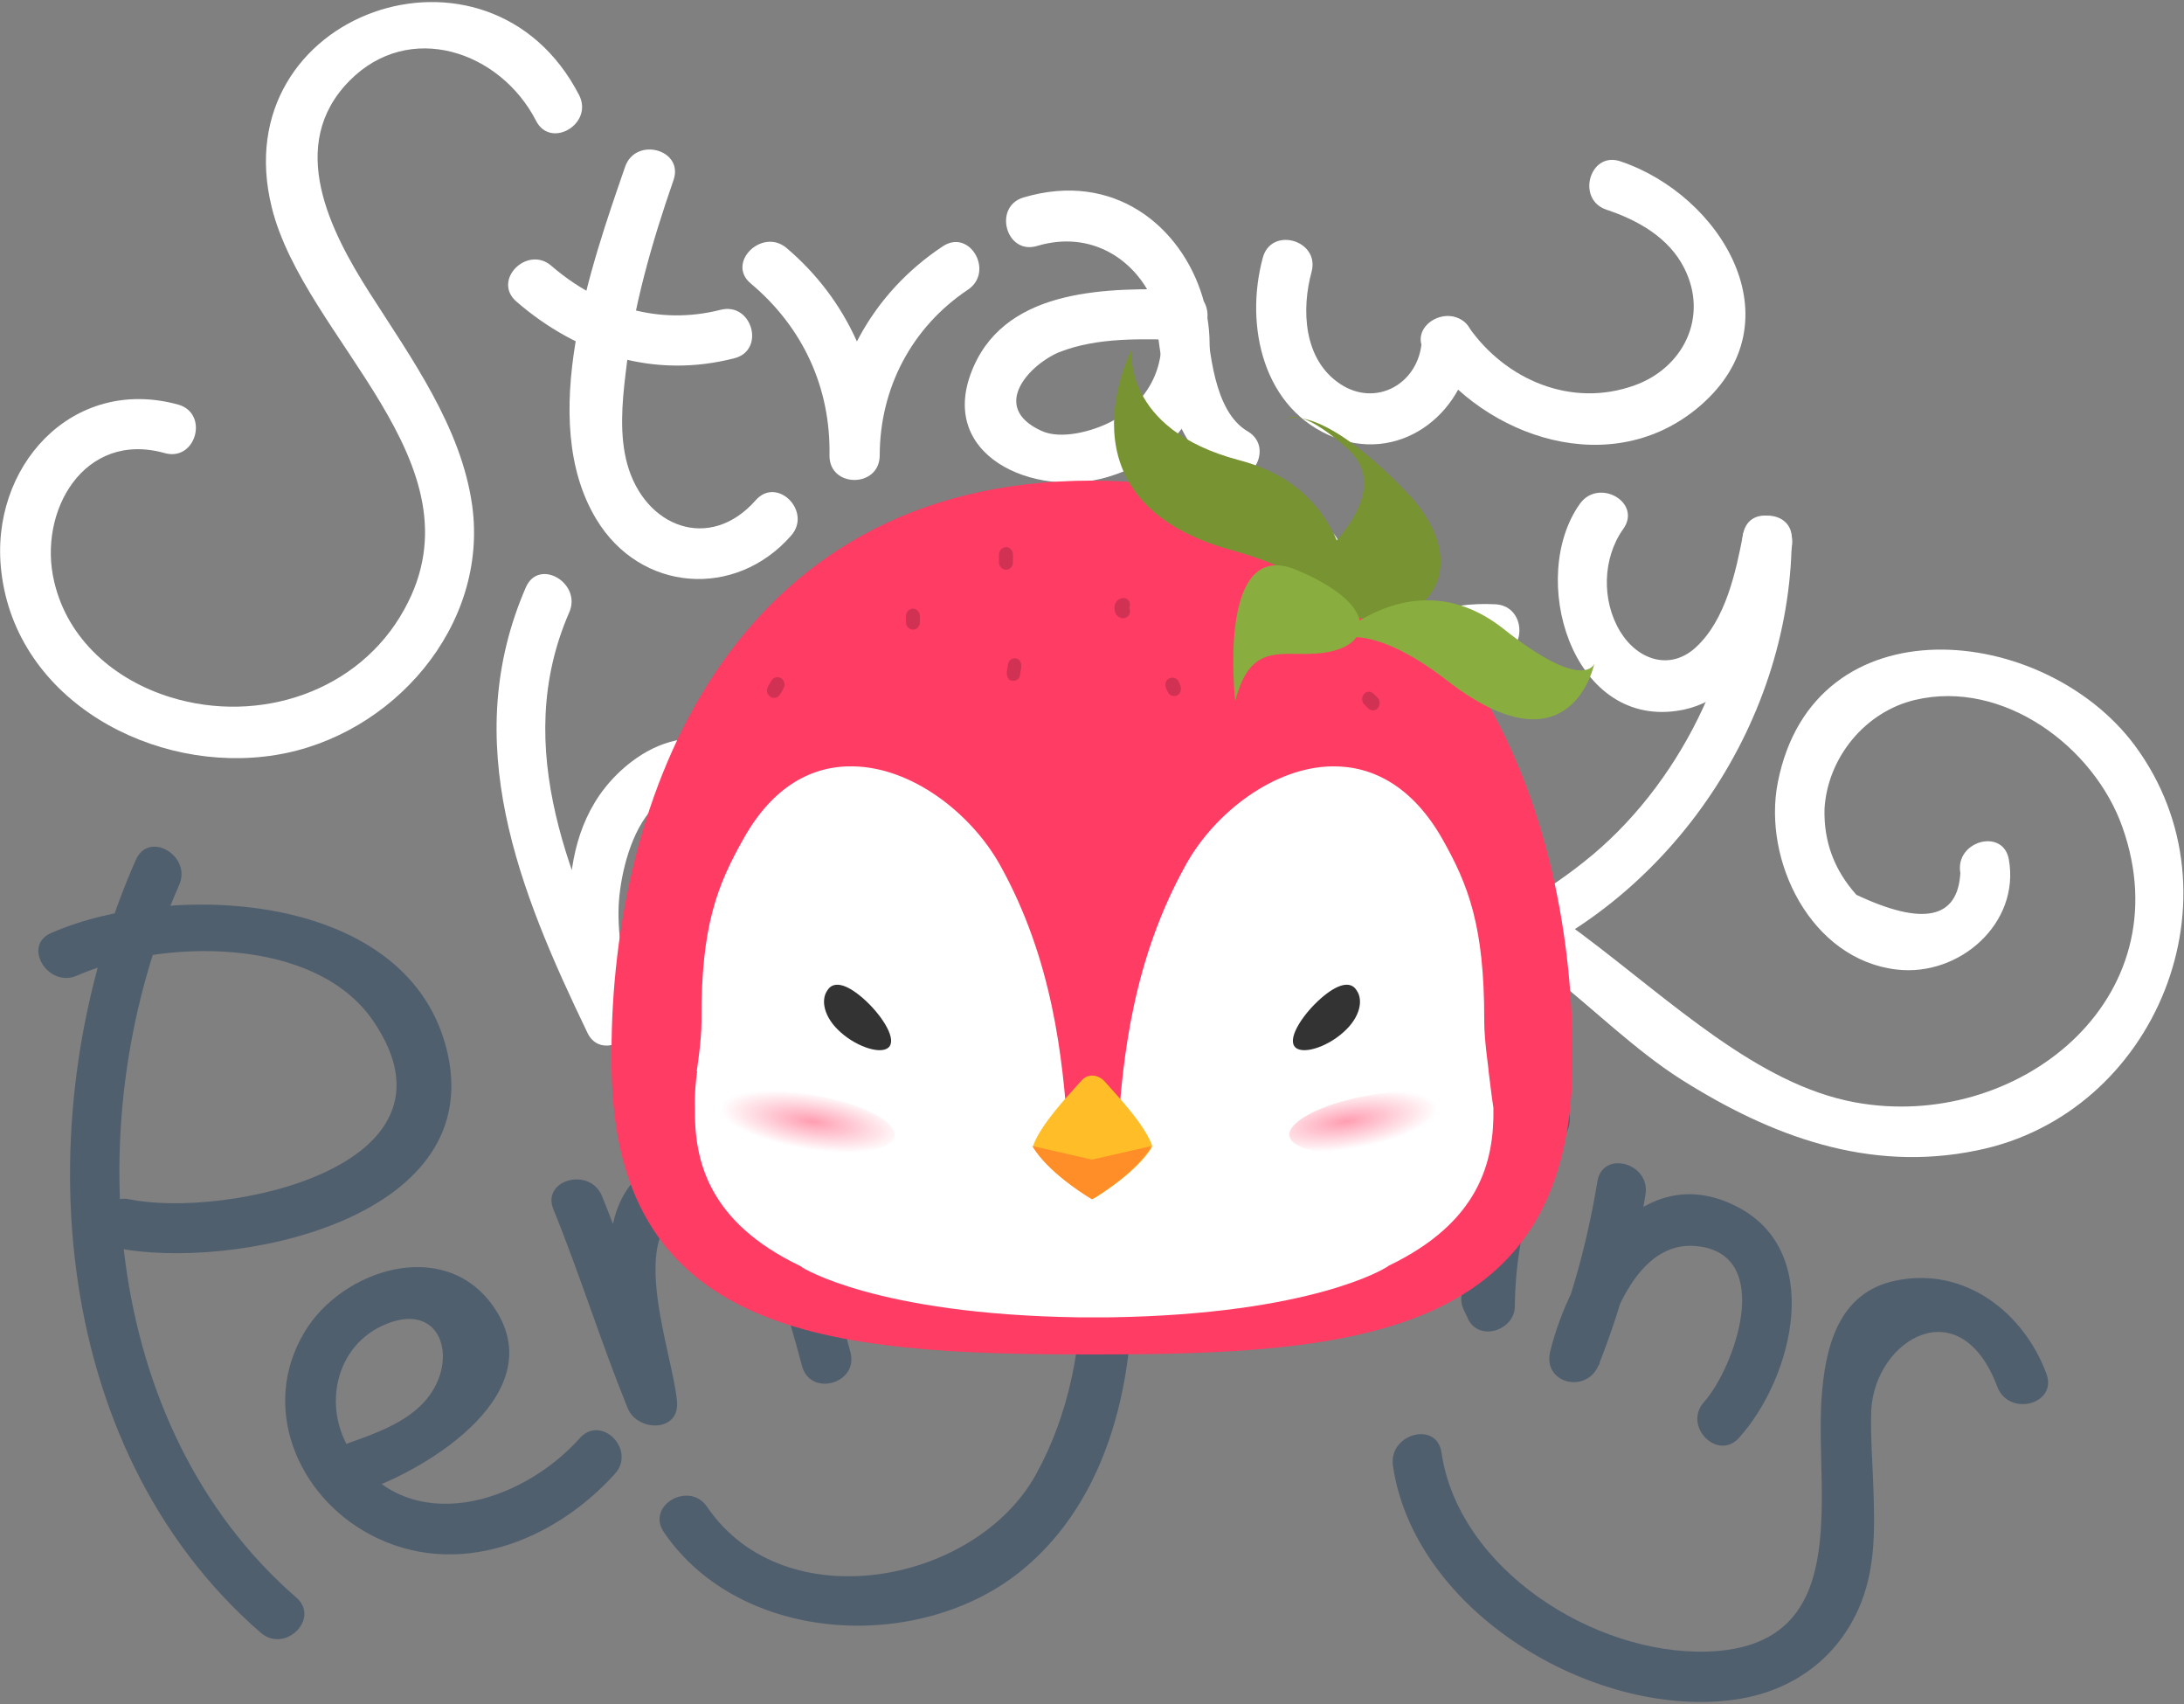<?xml version="1.0" encoding="utf-8"?>
<!-- Generator: Adobe Illustrator 21.1.0, SVG Export Plug-In . SVG Version: 6.00 Build 0)  -->
<svg version="1.1" id="Layer_1" xmlns="http://www.w3.org/2000/svg" xmlns:xlink="http://www.w3.org/1999/xlink" x="0px" y="0px"
	 viewBox="0 0 500 390" style="enable-background:new 0 0 500 390;" xml:space="preserve">
<rect x="0" y="0" width="500" height="390" fill="#808080" stroke="none"/>
<style type="text/css">
	.st0{fill:#FFFFFF;}
	.st1{fill:#505F6E;}
	.st2{fill:#FF3C64;}
	.st3{fill:#D13253;}
	.st4{fill:#333333;}
	.st5{fill:#FFBE28;}
	.st6{fill:#FF8E28;}
	.st7{fill:url(#SVGID_1_);}
	.st8{fill:url(#SVGID_2_);}
	.st9{fill:#779332;}
	.st10{fill:#89AE3F;}
	.st11{fill:none;}
	.st12{opacity:0.2;}
	.st13{fill:url(#SVGID_3_);}
	.st14{fill:url(#SVGID_4_);}
	.st15{opacity:0.3;fill:#FFFFFF;}
	.st16{fill:url(#SVGID_5_);}
	.st17{fill:url(#SVGID_6_);}
	.st18{fill:#808080;}
</style>
<g>
	<g>
		<path class="st0" d="M132.6,21.8c-20.7-40.2-81.4-19-70.4,25.6c7.4,30.2,48.9,58.5,30.4,92c-10.4,19-33.3,26.4-53.5,20.2
			c-12.7-3.9-23.6-13.1-26.7-26.5c-3.8-16,6.8-34.6,25.3-29.4c7.2,2,10.2-9.1,3.1-11.1C16.4,85.9-2.5,107,0.3,130.8
			c3.4,29.7,35.1,46.5,62.8,42c26.7-4.3,48.8-29.5,45-57.1c-2.5-18-14-33.8-23.5-48.7c-9-14.1-19.1-33.8-4.6-48.5
			c13.7-13.9,34.5-6.8,42.7,9.1C126,34.2,135.9,28.4,132.6,21.8L132.6,21.8z"/>
		<path class="st0" d="M118.2,69c14.1,12.2,31.6,17.7,49.9,13c7.2-1.8,4.1-12.9-3.1-11.1c-14.1,3.6-27.8-0.6-38.7-10
			C120.8,56,112.6,64.1,118.2,69L118.2,69z"/>
		<path class="st0" d="M143.1,38.2c-7.8,22.6-20.3,57.9-6.6,80.6c10.1,16.8,31.9,18.3,44.6,3.8c4.9-5.5-3.2-13.7-8.1-8.1
			c-10.5,11.9-25.4,6.2-29.4-8.3c-1.8-6.5-1.2-13.9-0.4-20.5c1.7-15.2,6-30.1,11-44.5C156.6,34.2,145.5,31.2,143.1,38.2L143.1,38.2z
			"/>
		<path class="st0" d="M171.9,64.9c11.9,10,18.3,23.8,18,39.4c3.8,0,7.7,0,11.5,0c0-15.4,7.3-29.4,20.2-38c6.1-4.1,0.4-14.1-5.8-9.9
			c-16.3,10.8-25.9,28.4-25.9,47.9c0,7.4,11.4,7.4,11.5,0c0.4-18.4-7.3-35.7-21.4-47.6C174.4,52.1,166.2,60.2,171.9,64.9L171.9,64.9
			z"/>
		<path class="st0" d="M237.4,56.3c25-7.5,40.3,27.9,17,40.2c-4.2,2.2-11.5,4.2-16,2.1c-12-5.5-2.5-15.3,4.1-18
			c8.9-3.5,19.1-3,28.4-2.8c7.4,0.2,7.4-11.3,0-11.5c-16.8-0.4-40-0.6-48,17.6c-9,20.4,14,30.2,30.6,25.3
			c42.1-12.4,22.4-76.4-19.2-64C227.3,47.3,230.3,58.4,237.4,56.3L237.4,56.3z"/>
		<path class="st0" d="M264.5,72c1.6,12.6,3.2,29.4,15.3,36.6c6.4,3.8,12.2-6.2,5.8-9.9c-7.8-4.6-8.6-18.6-9.6-26.7
			C275.1,64.8,263.6,64.7,264.5,72L264.5,72z"/>
		<path class="st0" d="M289.1,59c-4.2,15.5,0,34.9,16.6,41.2c15.7,5.9,30.4-6.4,31.3-22.2c0.4-7.4-11.1-7.4-11.5,0
			c-0.6,9.8-10.5,15.4-18.8,9.8c-8.3-5.6-8.8-17-6.4-25.7C302.1,54.9,291,51.8,289.1,59L289.1,59z"/>
		<path class="st0" d="M326.3,80.7c13.7,19.7,42.9,29.4,62.9,12.2c22.5-19.4,4.8-48.3-18.3-56c-7-2.3-10.1,8.8-3.1,11.1
			c7.2,2.4,14.3,6.4,17.8,13.4c5.6,11.1-0.2,22.8-11.4,26.8c-14.4,5.2-29.5-1.2-38-13.4C332,68.9,322,74.6,326.3,80.7L326.3,80.7z"
			/>
		<path class="st0" d="M120.4,134.4c-15.4,35.4-1.6,69.4,14.1,102c2.9,6.1,11.8,1.6,10.5-4.4c-1.6-7.7-3.5-15.6-3.4-23.5
			c0.1-11.2,6.9-38.6,28.8-22.8c10.2,7.3,15,26.7,3.2,35.7c-8.2,6.3-21.4,3.1-29.3-1.5c-6.4-3.7-12.2,6.2-5.8,9.9
			c15.4,8.9,38,9.7,49.6-6.2c9.7-13.3,3.2-30.4-6.1-42.1c-9.7-12.1-24.2-17.3-37.5-7.1c-18.8,14.5-14.9,40.5-10.6,60.6
			c3.5-1.5,7-3,10.5-4.4c-13.5-28.2-27.6-59.4-14.1-90.4C133.3,133.5,123.4,127.6,120.4,134.4L120.4,134.4z"/>
		<path class="st1" d="M83.1,341.3c15.1-5.1,43.8-22.8,29.7-42.5c-11.3-15.8-34.6-8.2-43.1,6.1c-10.2,17-1.7,37.4,15,46.3
			c19.7,10.5,42.1,1.6,56.1-13.9c4.9-5.5-3.2-13.7-8.1-8.1c-13.3,14.8-39,23.2-52.3,3.1c-6.7-10.1-3.7-24.6,8.1-29.3
			c13.1-5.3,16.8,9.2,8.4,18.1c-4.3,4.6-11.2,7.1-16.9,9.1C73.1,332.6,76.1,343.7,83.1,341.3L83.1,341.3z"/>
		<path class="st0" d="M245.6,137.9c9.8,13.9,13.8,29.5,11.8,46.4c3.8,0,7.7,0,11.5,0c0.8-13.3,5.1-26.5,20.8-25.5
			c7.4,0.5,7.4-11,0-11.5c-22.2-1.4-31.2,17.6-32.3,37c-0.4,7.5,10.7,7.2,11.5,0c2.2-18.6-2.5-36.9-13.3-52.2
			C251.3,126.1,241.3,131.9,245.6,137.9L245.6,137.9z"/>
		<path class="st0" d="M296.3,129.3c7.7,14.1,11.2,29.1,10,45.1c-0.5,6.4,10.3,8,11.3,1.5c2.5-15.6,7-26.9,24.7-26.1
			c7.4,0.3,7.4-11.2,0-11.5c-22.8-1.1-32.6,13.7-35.8,34.5c3.8,0.5,7.5,1,11.3,1.5c1.3-18-3-35.2-11.6-50.9
			C302.7,117,292.8,122.8,296.3,129.3L296.3,129.3z"/>
		<path class="st0" d="M361.7,115.3c-11.9,16.7-2.1,50.9,22.2,47.4c17.1-2.4,23.5-23,26.3-37.5c1.4-7.2-9.7-10.3-11.1-3.1
			c-1.7,8.8-4,19.7-10.8,26c-5.9,5.5-13.4,3-17.4-3.6c-4.3-7.1-4-16.8,0.7-23.4C376,115,366,109.3,361.7,115.3L361.7,115.3z"/>
		<path class="st1" d="M31.1,196.8c-25.2,56.9-20.8,134,28.6,176.9c5.6,4.8,13.7-3.3,8.1-8.1c-45.3-39.4-50-110.6-26.8-163
			C44,195.9,34.1,190,31.1,196.8L31.1,196.8z"/>
		<path class="st1" d="M17.6,223.3c19-8.3,54.6-9.4,68,10.6c22.5,33.4-34.2,45-55.9,40.6c-7.2-1.5-10.3,9.6-3.1,11.1
			c26,5.3,84.4-6,75.9-44.4c-8.3-37.4-63.2-39.7-90.7-27.7C5,216.3,10.9,226.2,17.6,223.3L17.6,223.3z"/>
		<path class="st1" d="M126.7,276.8c6.1,15,10.9,30.5,17,45.5c2.2,5.4,11.9,5.6,11.3-1.5c-0.9-10.6-11-36.6,0.6-43.5
			c16.7-9.9,25,24.3,28,35.3c1.9,7.2,13,4.1,11.1-3.1c-4.5-16.9-13.8-51-37.8-45.6c-27,6.1-14.9,38.8-13.4,56.8
			c3.8-0.5,7.5-1,11.3-1.5c-6.1-15-10.9-30.5-17-45.5C135,267,123.9,270,126.7,276.8L126.7,276.8z"/>
		<path class="st1" d="M242.3,234.9c-14.7-2.1-30.5,1.8-39.4,14.6c-8.7,12.4-8.6,30.7,2.8,41.4c10.1,9.5,26.1,11,37,2.1
			c14.6-12,13-32.3,8-48.5c-2.2-7.1-13.3-4-11.1,3.1c3.1,9.9,5.6,21.4,0.3,31.1c-5.3,9.6-17.2,11.7-25.6,4.5
			c-8-6.9-7.6-18.9-1.8-27.1c5.9-8.4,16.9-11.4,26.8-10C246.5,247,249.6,236,242.3,234.9L242.3,234.9z"/>
		<path class="st1" d="M239.2,246.6c10.1,28.1,13,63.6-2,90.8c-13.8,25.1-57.6,33.5-75.3,7.5c-4.1-6.1-14.1-0.3-9.9,5.8
			c17.6,25.8,59,27.8,82.3,8.4c31.6-26.3,28.6-81,16.1-115.6C247.8,236.6,236.7,239.6,239.2,246.6L239.2,246.6z"/>
		<path class="st1" d="M269.2,244.9c-2.5,19.7-1.6,50.4,24.2,53.9c26.8,3.6,33.9-27.7,34.2-47.7c0.1-7.6-10.7-7.2-11.5,0
			c-1.4,12.9-2.9,25.8-4.3,38.6c-0.8,7.4,10.7,7.3,11.5,0c1.4-12.9,2.9-25.8,4.3-38.6c-3.8,0-7.7,0-11.5,0c-0.1,8.3-0.2,17-3.8,24.6
			c-3.7,7.6-12,14.8-20.9,10.6c-15.2-7.1-12.3-28.1-10.6-41.5C281.7,237.6,270.2,237.6,269.2,244.9L269.2,244.9z"/>
		<path class="st1" d="M340.2,268.8c-3.2,9.8-4.8,19.9-4.9,30.2c3.6-1,7.2-1.9,10.7-2.9c-0.3-0.6-0.6-1.2-0.9-1.9
			c-3.3-6.6-13.2-0.8-9.9,5.8c0.3,0.6,0.6,1.2,0.9,1.9c2.6,5.3,10.7,2.5,10.7-2.9c0.1-9.3,1.6-18.3,4.5-27.1
			C353.6,264.8,342.5,261.8,340.2,268.8L340.2,268.8z"/>
		<path class="st1" d="M345.4,257.5c2.1,3.7,5.8,4.9,9.8,4.3c3.1-0.4,4.8-4.3,4-7.1c-0.9-3.3-4-4.5-7.1-4c1-0.1,2.6,0,3.2,1
			c-1.5-2.7-5.2-3.6-7.9-2.1C344.8,251.2,343.9,254.8,345.4,257.5L345.4,257.5z"/>
		<path class="st1" d="M365.7,270.4c-2.2,13.4-5.7,26.3-10.7,38.9c3.7,1,7.4,2,11.1,3.1c2.4-10.1,8.7-28.6,22.3-27.2
			c18.1,1.8,8.6,28,1.7,35.7c-4.9,5.5,3.2,13.7,8.1,8.1c12.3-13.7,20-43.5-1.7-53.4c-22.2-10.2-37.3,16.2-41.6,33.7
			c-1.8,7.4,8.4,9.8,11.1,3.1c5-12.6,8.5-25.5,10.7-38.9C378,266.2,366.9,263.1,365.7,270.4L365.7,270.4z"/>
		<path class="st1" d="M468.5,314.4c-5.2-14-18.7-24.6-34.5-21.3c-13.2,2.7-16.2,15.3-17,27.2c-1.4,22.6,7.4,56.6-26.1,57.7
			c-26,0.8-57-18.9-60.9-45.6c-1.1-7.3-12.2-4.2-11.1,3.1c4.9,33.3,45.5,57.6,77.5,53.6c13-1.6,23.7-8.8,29.1-20.9
			c3.9-8.8,3.7-18,3.4-27.4c-0.2-6-0.7-12-0.5-18c0.8-16.2,20.4-28.1,28.9-5.3C460,324.3,471.1,321.4,468.5,314.4L468.5,314.4z"/>
		<path class="st0" d="M398.9,123.6c-0.3,27.7-14.7,56.6-36.2,73.6c-10.9,8.7-23.3,15.3-37.1,18.4c-4.3,0.9-24.2,3.3-25.7-3.9
			c-1.4-6.9,16.5-5.3,20.3-5c25.8,2,43.7,27,64.6,40.3c20.7,13.1,43.1,21.4,67.8,16.3c41.1-8.3,61.4-58.4,36.2-92.6
			c-20.8-28.1-73.6-33.4-81.8,8.4c-3.5,17.9,7.6,40.5,27.2,42.8c14.4,1.7,28.3-10.6,25.7-25.2c-1.3-7.3-12.4-4.2-11.1,3.1
			c-0.6,10.5-8.5,12.2-23.8,5c-5.1-5.7-7.5-12.2-7.3-19.7c0.7-11.7,9.3-22.2,20.7-24.9c20.2-4.8,41,10.7,47.5,29.1
			c14,39.6-24.2,69.8-61.2,63c-44.8-8.2-79.2-76.7-129.8-54.2c-10.6,4.7-11.4,13.6-3.3,21.6c13.3,13.1,34.3,8.6,49.8,2.7
			c40-15.2,68.4-56,68.8-99C410.5,116.2,399,116.2,398.9,123.6L398.9,123.6z"/>
		<path class="st0" d="M203.7,179.5c12.1-8.3,34.6-16.8,28.8-36c-5.1-16.8-23.8-12.4-32.2-1.1c-10.6,14.2-12,34.7,0.2,48.4
			c11.5,12.9,30.7,13.2,43.3,1.8c5.5-5-2.7-13.1-8.1-8.1c-7.5,6.8-18.9,6.6-26-0.7c-7.1-7.3-7.8-18.1-4.1-27.2c1.6-4,5.8-12.9,11-13
			c7.5-0.1,5,8.9,2.2,12.3c-5.1,6.2-14.3,9.2-20.8,13.6C191.8,173.7,197.6,183.7,203.7,179.5L203.7,179.5z"/>
	</g>
</g>
<g>
	<g>
		<g>
			<path class="st2" d="M250,110C250,110,250,110,250,110C250,110,250,110,250,110c-83.4,0-110,73.7-110,130.9c0,0.3,0,0.6,0,0.9
				c-0.6,64.3,49.5,68.2,110,68.2c0,0,0,0,0,0c0,0,0,0,0,0s0,0,0,0c0,0,0,0,0,0c60.4,0,110.5-3.9,110-68.2c0-0.3,0-0.6,0-0.9
				C360,183.7,333.4,110,250,110z"/>
			<g>
				<g>
					<path class="st3" d="M228.7,126.9c0,0.6,0,1.2,0,1.8c0,0.9,0.7,1.7,1.6,1.7c0.9,0,1.6-0.7,1.6-1.7c0-0.6,0-1.2,0-1.8
						c0-0.9-0.7-1.7-1.6-1.7C229.4,125.3,228.7,126,228.7,126.9L228.7,126.9z"/>
				</g>
				<g>
					<path class="st3" d="M207.4,141c0,0.5,0,0.9,0,1.4c0,0.9,0.7,1.7,1.6,1.7c0.9,0,1.6-0.7,1.6-1.7c0-0.5,0-0.9,0-1.4
						c0-0.9-0.7-1.7-1.6-1.7C208.2,139.3,207.4,140,207.4,141L207.4,141z"/>
				</g>
				<g>
					<path class="st3" d="M176.6,155.8c-0.3,0.5-0.6,0.9-0.8,1.4c-0.5,0.8-0.1,1.9,0.6,2.3c0.8,0.5,1.7,0.2,2.2-0.6
						c0.3-0.5,0.6-0.9,0.8-1.4c0.5-0.8,0.1-1.9-0.6-2.3C177.9,154.7,177,155.1,176.6,155.8L176.6,155.8z"/>
				</g>
				<g>
					<path class="st3" d="M230.8,151.9c-0.1,0.6-0.2,1.2-0.3,1.8c-0.1,0.9,0.2,1.9,1.1,2.1c0.8,0.2,1.8-0.3,1.9-1.2
						c0.1-0.6,0.2-1.2,0.3-1.8c0.1-0.9-0.2-1.9-1.1-2.1C232,150.5,231,150.9,230.8,151.9L230.8,151.9z"/>
				</g>
				<g>
					<path class="st3" d="M256.3,137.1c-1.6,0.7-1.5,3.5,0,4.2c0.8,0.4,1.7,0.2,2.2-0.6c0.4-0.7,0.2-1.9-0.6-2.3
						c-0.3-0.2-0.2,0,0.4,0.6c0,0.1,0,0.2,0,0.3c0,0.1,0,0.2-0.1,0.3c-0.4,0.4-0.5,0.5-0.3,0.3c0.8-0.4,1-1.6,0.6-2.3
						C258,136.8,257.1,136.7,256.3,137.1L256.3,137.1z"/>
				</g>
				<g>
					<path class="st3" d="M267,157.6c0.1,0.3,0.3,0.6,0.4,0.9c0.4,0.8,1.5,1,2.2,0.6c0.8-0.5,0.9-1.5,0.6-2.3
						c-0.1-0.3-0.3-0.6-0.4-0.9c-0.4-0.8-1.5-1-2.2-0.6C266.8,155.7,266.6,156.7,267,157.6L267,157.6z"/>
				</g>
				<g>
					<path class="st3" d="M312.3,161.2c0.3,0.3,0.6,0.6,0.9,0.9c0.6,0.6,1.6,0.7,2.2,0c0.6-0.6,0.6-1.8,0-2.4
						c-0.3-0.3-0.6-0.6-0.9-0.9c-0.6-0.6-1.6-0.7-2.2,0C311.7,159.5,311.7,160.6,312.3,161.2L312.3,161.2z"/>
				</g>
			</g>
			<g>
				<path class="st0" d="M340.8,245.2L340.8,245.2c0.1,0-1-6.9-1-11.3c0-0.3,0-0.5,0-0.6c0-21.3-3.6-30.7-9.6-41.3
					c-6.9-12.1-16-16.7-25.1-16.6c-13.4,0.1-27,10.6-33.6,22.5c-12.1,21.7-14.5,44.1-15.6,61.6c-0.5,7.5-10.9,7.5-11.4,0
					c-1.2-17.5-3.5-39.9-15.6-61.6c-6.7-11.9-20.2-22.3-33.6-22.5c-9.2-0.2-18.3,4.4-25.1,16.6c-6,10.6-9.7,20-9.6,41.3
					c0,0.1,0,0.3,0,0.6c0,4.4-1.1,11.3-1.1,11.3l0.1,0c-0.3,2.2-0.6,5-0.5,8.4c-0.2,12.2,3.2,26.1,24,36.1c0.2,0.1,0.4,0.2,0.6,0.4
					c0,0,0,0,0,0s16.7,10.7,63.1,11.4c0.6,0,2.1,0,3.7,0c1.6,0,3.1,0,3.7,0c46.4-0.7,63.1-11.4,63.1-11.4s0,0,0,0
					c0.2-0.1,0.4-0.2,0.6-0.4c20.8-10,24.2-23.8,24-36.1C341.4,250.3,341.1,247.4,340.8,245.2z"/>
				<g>
					<g>
						<path class="st4" d="M197.6,228.5c4,3.5,7.5,8.8,6.1,10.9c-1.4,2.2-7.3,0.4-11.2-3.1c-4-3.5-4.6-7.5-3.1-9.6
							C190.7,224.5,193.6,225,197.6,228.5z"/>
					</g>
					<g>
						<path class="st4" d="M302.4,228.5c-4,3.5-7.5,8.8-6.1,10.9c1.4,2.2,7.3,0.4,11.2-3.1c4-3.5,4.6-7.5,3.1-9.6
							C309.3,224.5,306.4,225,302.4,228.5z"/>
					</g>
				</g>
				<g>
					<path class="st5" d="M247.6,247.3c-3.3,3.7-9.1,9.8-11,14.7c-0.1,0.3-0.1,0.5,0.1,0.8c3.5,5.5,11,10.3,13,11.4
						c0.3,0.2,0.6,0.2,0.9,0c1.9-1.2,9.4-5.9,13-11.4c0.1-0.2,0.2-0.5,0.1-0.8c-1.9-4.9-7.7-11-11-14.7
						C251.1,245.8,248.9,245.8,247.6,247.3z"/>
					<path class="st6" d="M263.6,262.3l-13.6,3.1l-13.6-3.1c0,0,0,0,0,0.1c0.2,0.3,0.3,0.5,0.5,0.8c4.2,6.1,13.1,11.3,13.1,11.3
						s9-5.2,13.1-11.3C263.3,262.9,263.5,262.6,263.6,262.3C263.6,262.3,263.6,262.3,263.6,262.3z"/>
				</g>
				<g>
					
						<radialGradient id="SVGID_1_" cx="-4326.97" cy="9697.932" r="60.105" gradientTransform="matrix(0.349 5.349218e-02 -1.647938e-02 0.106 1855.845 -539.832)" gradientUnits="userSpaceOnUse">
						<stop  offset="0" style="stop-color:#FF3C64;stop-opacity:0.5"/>
						<stop  offset="1" style="stop-color:#FF3C64;stop-opacity:0"/>
					</radialGradient>
					<path class="st7" d="M204.8,260c-0.5,3.5-10.4,4.9-22,3.2c-11.6-1.8-20.6-6.1-20-9.6c0.5-3.5,10.4-4.9,22-3.2
						S205.3,256.5,204.8,260z"/>
					
						<radialGradient id="SVGID_2_" cx="-16394.957" cy="15787.458" r="60.105" gradientTransform="matrix(-0.349 5.349218e-02 1.647938e-02 0.106 -5673.845 -539.832)" gradientUnits="userSpaceOnUse">
						<stop  offset="0" style="stop-color:#FF3C64;stop-opacity:0.5"/>
						<stop  offset="1" style="stop-color:#FF3C64;stop-opacity:0"/>
					</radialGradient>
					<path class="st8" d="M295.2,260c0.5,3.5,10.4,4.9,22,3.2c11.6-1.8,20.6-6.1,20-9.6c-0.5-3.5-10.4-4.9-22-3.2
						S294.7,256.5,295.2,260z"/>
				</g>
			</g>
		</g>
		<g>
			<path class="st9" d="M301.9,127.8c0,0,17.9-14.9,6.7-25s-14-6.9-14-6.9s7.4-3.9,27.2,16.5s-1.1,37.6-19.4,25.3L301.9,127.8z"/>
			<path class="st10" d="M305.1,146.7c0,0,18.7-19,39.2-2.7c18.4,14.6,20.7,7.9,20.7,7.9s-5.3,25.9-33.8,3.8
				C312.9,141.5,305.1,146.7,305.1,146.7z"/>
			<path class="st9" d="M308.9,144.3c0,0,4.7-31.2-25.3-39C256.8,98.2,259.1,80,259.1,80s-18.3,34.6,22.8,45.9
				C308.3,133.2,308.9,144.3,308.9,144.3z"/>
			<path class="st10" d="M282.8,160.4c0,0-4.4-37.6,13.9-30c18.3,7.6,17.8,16.5,8,18.7C294.9,151.3,286.7,145.3,282.8,160.4z"/>
		</g>
	</g>
	<rect x="135" y="80" class="st11" width="230" height="230"/>
</g>
</svg>
